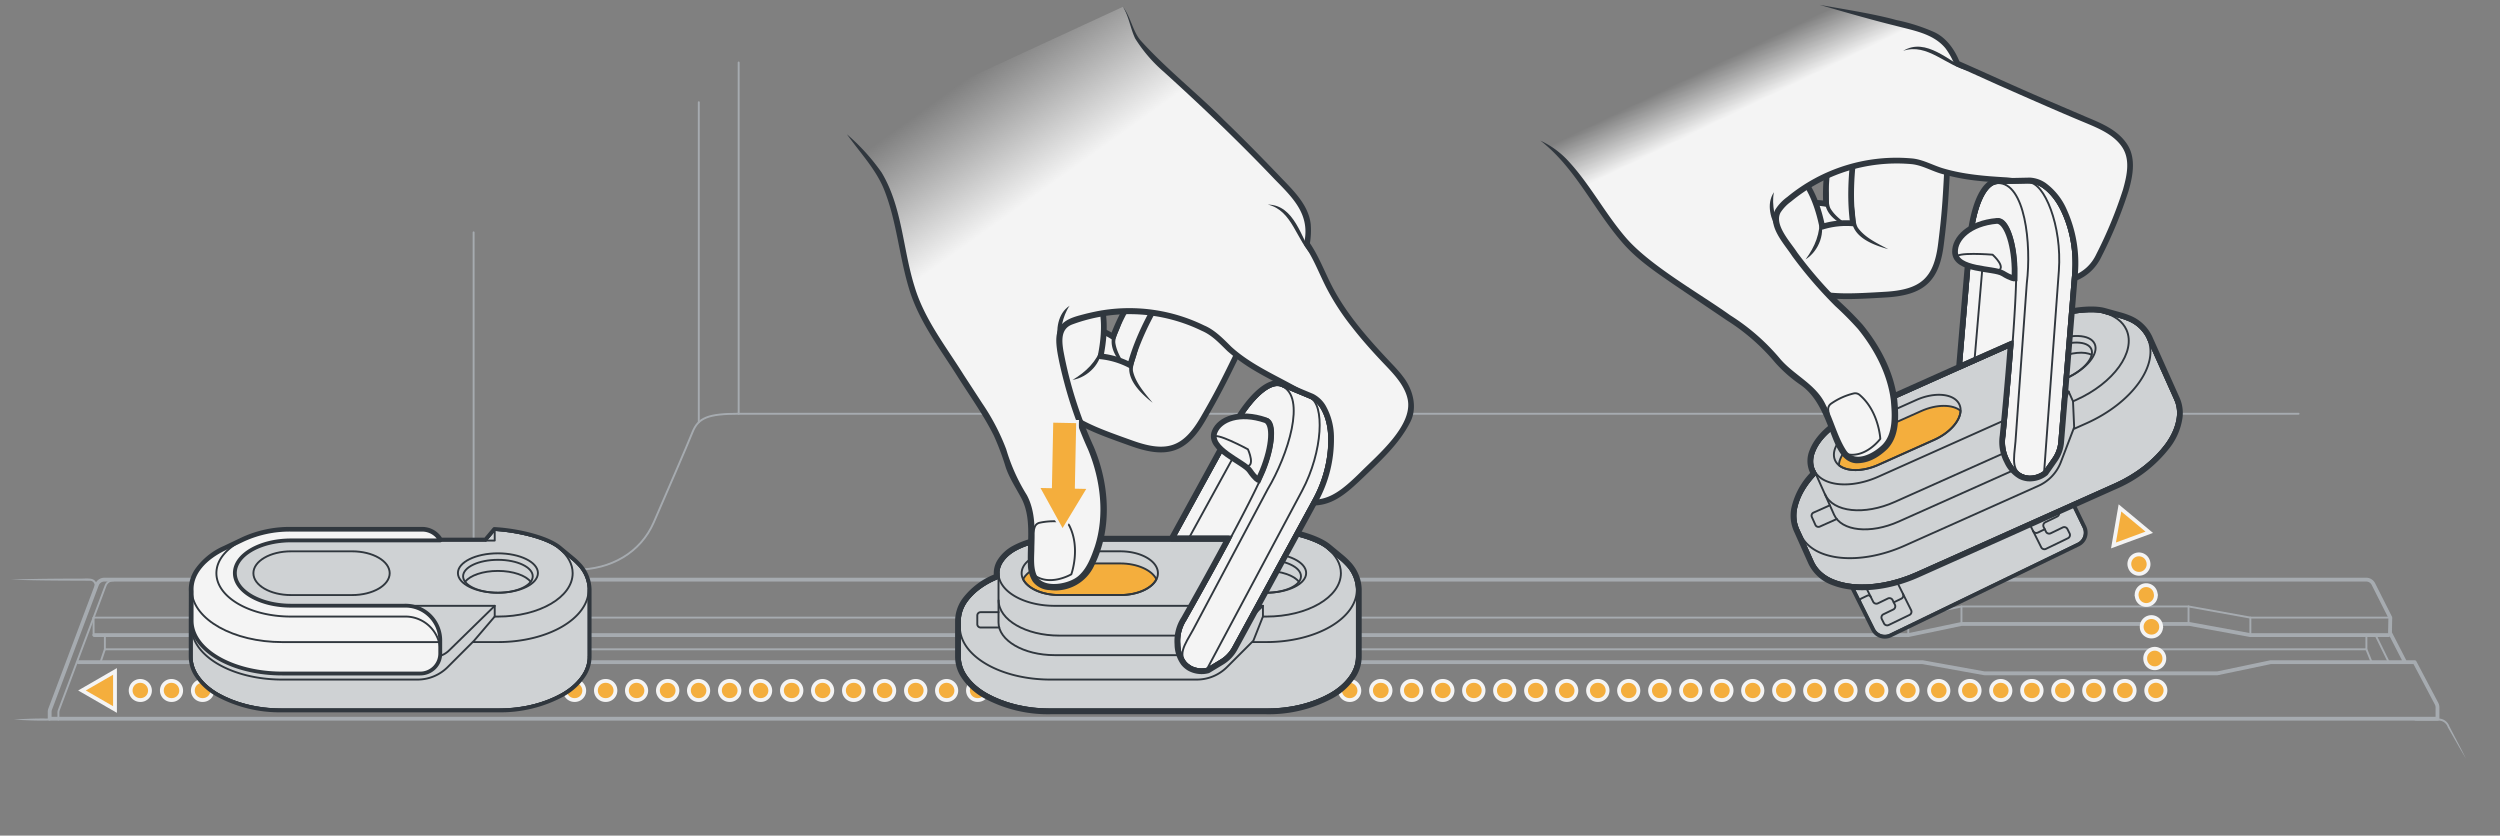<svg xmlns="http://www.w3.org/2000/svg" xmlns:xlink="http://www.w3.org/1999/xlink" width="654" height="218.596" viewBox="0 0 654 218.596"><rect x="0" y="0" width="654" height="218.596" fill="#808080" stroke="none"/><defs><linearGradient id="aad04baa-617d-4470-9511-275d796dbc9c" x1="248.807" y1="23.44" x2="269.501" y2="52.316" gradientUnits="userSpaceOnUse"><stop offset="0" stop-color="#f4f4f4" stop-opacity="0"/><stop offset="1" stop-color="#f4f4f4"/></linearGradient><linearGradient id="b46728bc-d5bf-4eaa-9a04-06c975ee17d5" x1="465.389" y1="8.748" x2="471.404" y2="21.04" xlink:href="#aad04baa-617d-4470-9511-275d796dbc9c"/></defs><g id="a4a50147-9dde-4eb8-baa9-edd3f9e04827" data-name="below"><path d="M20.534,173.227H502.967l16.166,2.916h60.939l13.913-2.916h37.692l5.727,10.846a2.114,2.114,0,0,1,.243.982v2.954H12.992v-1.762a2.107,2.107,0,0,1,.134-.741l12.223-32.514a2.1,2.1,0,0,1,1.969-1.363H619a2.1,2.1,0,0,1,1.86,1.122l4.444,8.815-.079,3.97,3.909,7.612" style="fill:none;stroke:#a6abb0;stroke-linecap:round;stroke-linejoin:round"/><path d="M29.6,151.83a2.1,2.1,0,0,0-1.969,1.364L15.409,185.708a2.1,2.1,0,0,0-.135.74v1.762" style="fill:none;stroke:#a6abb0;stroke-linecap:round;stroke-linejoin:round;stroke-width:0.5px"/><polyline points="625.308 161.566 588.695 161.566 572.521 158.65 513.118 158.65 499.206 161.566 24.485 161.566" style="fill:none;stroke:#a6abb0;stroke-linecap:round;stroke-linejoin:round;stroke-width:0.5px"/><polyline points="624.845 166.143 588.672 166.143 572.749 163.227 513.118 163.227 499.206 166.143 24.682 166.143" style="fill:none;stroke:#a6abb0;stroke-linecap:round;stroke-linejoin:round"/><line x1="621.442" y1="166.143" x2="624.91" y2="173.227" style="fill:none;stroke:#a6abb0;stroke-linecap:round;stroke-linejoin:round;stroke-width:0.5px"/><line x1="24.485" y1="161.566" x2="24.485" y2="166.143" style="fill:none;stroke:#a6abb0;stroke-linecap:round;stroke-linejoin:round;stroke-width:0.5px"/><line x1="26.293" y1="173.227" x2="27.433" y2="169.862" style="fill:none;stroke:#a6abb0;stroke-linecap:round;stroke-linejoin:round;stroke-width:0.5px"/><line x1="499.206" y1="161.566" x2="499.206" y2="166.143" style="fill:none;stroke:#a6abb0;stroke-linecap:round;stroke-linejoin:round;stroke-width:0.5px"/><line x1="513.118" y1="158.65" x2="513.118" y2="163.227" style="fill:none;stroke:#a6abb0;stroke-linecap:round;stroke-linejoin:round;stroke-width:0.5px"/><line x1="588.695" y1="161.566" x2="588.695" y2="166.143" style="fill:none;stroke:#a6abb0;stroke-linecap:round;stroke-linejoin:round;stroke-width:0.5px"/><line x1="572.521" y1="158.65" x2="572.521" y2="163.227" style="fill:none;stroke:#a6abb0;stroke-linecap:round;stroke-linejoin:round;stroke-width:0.5px"/><polyline points="619.049 166.143 619.049 169.862 27.433 169.862" style="fill:none;stroke:#a6abb0;stroke-linecap:round;stroke-linejoin:round;stroke-width:0.5px"/><line x1="27.433" y1="169.862" x2="27.433" y2="166.143" style="fill:none;stroke:#a6abb0;stroke-linecap:round;stroke-linejoin:round;stroke-width:0.5px"/><line x1="619.049" y1="169.862" x2="620.421" y2="173.227" style="fill:none;stroke:#a6abb0;stroke-linecap:round;stroke-linejoin:round;stroke-width:0.5px"/><path d="M3.621,188.236c3.121-.2,6.245-.337,9.371-.25a.25.25,0,0,1,0,.5c-3.126.088-6.25-.048-9.371-.25Z" style="fill:#a6abb0"/><path d="M2.864,151.629c5.725-.223,12.091-.262,17.852-.272,2.183.082,4.869-.71,4.566,2.56a.25.25,0,0,1-.5,0l-.007-.744a1.261,1.261,0,0,0-1.116-1.255l-2.943-.016c-5.768-.01-12.118-.051-17.852-.273Z" style="fill:#a6abb0"/><path d="M631.858,187.994q2.378-.042,4.756-.019l1.189,0A3,3,0,0,1,640.76,190c1.445,2.823,2.947,5.615,4.34,8.466-1.643-2.715-3.177-5.49-4.767-8.233a2.511,2.511,0,0,0-2.53-1.723c-1.97.012-3.978.027-5.945-.014a.25.25,0,0,1,0-.5Z" style="fill:#a6abb0"/><path d="M150.795,149.014c8.91,0,16.763-4.38,20.237-12.384s8.608-19.784,10.118-23.56,4.078-4.832,12.082-4.832H601.309" style="fill:none;stroke:#a6abb0;stroke-linecap:round;stroke-linejoin:round;stroke-width:0.5px"/><line x1="193.232" y1="108.238" x2="193.232" y2="16.35" style="fill:none;stroke:#a6abb0;stroke-linecap:round;stroke-linejoin:round;stroke-width:0.5px"/><line x1="182.806" y1="110.461" x2="182.806" y2="26.744" style="fill:none;stroke:#a6abb0;stroke-linecap:round;stroke-linejoin:round;stroke-width:0.5px"/><line x1="123.899" y1="143.425" x2="123.899" y2="60.786" style="fill:none;stroke:#a6abb0;stroke-linecap:round;stroke-linejoin:round;stroke-width:0.5px"/></g><g id="e35a3543-6b0b-4530-85f9-dfccd491a585" data-name="illustration"><path d="M563.688,174.816a2.491,2.491,0,0,1-2.487-2.282l-.012-.169a2.5,2.5,0,1,1,4.993-.285l0,.04a2.508,2.508,0,0,1-2.295,2.688C563.821,174.813,563.754,174.816,563.688,174.816Zm-.84-8.308a2.54,2.54,0,1,1,2.464-2.956l.022.172a2.5,2.5,0,0,1-2.2,2.768A2.548,2.548,0,0,1,562.848,166.508Zm-1.374-8.244a2.5,2.5,0,0,1-2.446-2l-.023-.115a2.5,2.5,0,1,1,4.9-.981l.018.088a2.5,2.5,0,0,1-1.945,2.952A2.43,2.43,0,0,1,561.474,158.264Z" style="fill:#f4ae3d"/><path d="M560.26,150.019a2.861,2.861,0,0,1-.7.09,2.478,2.478,0,0,1-2.39-1.78l-.05-.16a2.5,2.5,0,0,1,4.84-1.28l.01.03A2.519,2.519,0,0,1,560.26,150.019Z" style="fill:#f4ae3d"/><path d="M563.984,183.127a2.521,2.521,0,0,1-2.524-2.5,2.493,2.493,0,0,1,1.524-2.311,2.494,2.494,0,0,1,3.5,2.265v.046A2.5,2.5,0,0,1,563.984,183.127Z" style="fill:#f4ae3d"/><path d="M555.924,183.127h-.1a2.5,2.5,0,0,1,0-5h.1a2.5,2.5,0,0,1,0,5Zm-8.111,0h-.1a2.5,2.5,0,0,1,0-5h.1a2.5,2.5,0,0,1,0,5Zm-8.111,0h-.1a2.5,2.5,0,0,1,0-5,2.543,2.543,0,0,1,2.549,2.5A2.457,2.457,0,0,1,539.7,183.127Zm-8.11,0h-.1a2.5,2.5,0,0,1,0-5h.1a2.5,2.5,0,0,1,0,5Zm-8.112,0h-.1a2.5,2.5,0,0,1,0-5,2.543,2.543,0,0,1,2.55,2.5A2.458,2.458,0,0,1,523.48,183.127Zm-8.11,0h-.1a2.5,2.5,0,0,1,0-5h.1a2.5,2.5,0,0,1,0,5Zm-8.111,0h-.1a2.5,2.5,0,0,1,0-5,2.543,2.543,0,0,1,2.55,2.5A2.457,2.457,0,0,1,507.259,183.127Zm-8.111,0h-.1a2.5,2.5,0,0,1,0-5h.1a2.5,2.5,0,0,1,0,5Zm-8.111,0h-.1a2.5,2.5,0,0,1,0-5,2.543,2.543,0,0,1,2.549,2.5A2.457,2.457,0,0,1,491.037,183.127Zm-8.11,0h-.1a2.5,2.5,0,0,1,0-5h.1a2.5,2.5,0,0,1,0,5Zm-8.112,0h-.1a2.5,2.5,0,0,1,0-5,2.543,2.543,0,0,1,2.55,2.5A2.458,2.458,0,0,1,474.815,183.127Zm-8.11,0h-.1a2.5,2.5,0,0,1,0-5h.1a2.5,2.5,0,0,1,0,5Zm-8.111,0h-.1a2.5,2.5,0,0,1,0-5,2.543,2.543,0,0,1,2.55,2.5A2.457,2.457,0,0,1,458.594,183.127Zm-8.111,0h-.1a2.5,2.5,0,0,1,0-5h.1a2.5,2.5,0,0,1,0,5Zm-8.111,0h-.1a2.5,2.5,0,0,1,0-5,2.543,2.543,0,0,1,2.55,2.5A2.457,2.457,0,0,1,442.372,183.127Zm-8.11,0h-.1a2.5,2.5,0,0,1,0-5h.1a2.5,2.5,0,0,1,0,5Zm-8.112,0h-.1a2.5,2.5,0,0,1,0-5,2.543,2.543,0,0,1,2.55,2.5A2.458,2.458,0,0,1,426.15,183.127Zm-8.11,0h-.1a2.5,2.5,0,0,1,0-5h.1a2.5,2.5,0,0,1,0,5Zm-8.111,0h-.1a2.5,2.5,0,0,1,0-5,2.543,2.543,0,0,1,2.55,2.5A2.457,2.457,0,0,1,409.929,183.127Zm-8.111,0h-.1a2.5,2.5,0,0,1,0-5h.1a2.5,2.5,0,0,1,0,5Zm-8.111,0h-.1a2.5,2.5,0,0,1,0-5,2.543,2.543,0,0,1,2.55,2.5A2.457,2.457,0,0,1,393.707,183.127Zm-8.11,0h-.1a2.5,2.5,0,0,1,0-5h.1a2.5,2.5,0,0,1,0,5Zm-8.111,0h-.1a2.5,2.5,0,0,1,0-5h.1a2.5,2.5,0,0,1,0,5Zm-8.111,0h-.1a2.5,2.5,0,0,1,0-5,2.543,2.543,0,0,1,2.55,2.5A2.457,2.457,0,0,1,369.375,183.127Zm-8.11,0h-.1a2.5,2.5,0,0,1,0-5h.1a2.5,2.5,0,0,1,0,5Zm-8.112,0h-.1a2.5,2.5,0,0,1,0-5,2.543,2.543,0,0,1,2.55,2.5A2.458,2.458,0,0,1,353.153,183.127Zm-8.11,0h-.1a2.5,2.5,0,0,1,0-5h.1a2.5,2.5,0,0,1,0,5Zm-8.111,0h-.1a2.5,2.5,0,0,1,0-5,2.543,2.543,0,0,1,2.55,2.5A2.458,2.458,0,0,1,336.932,183.127Zm-8.111,0h-.1a2.5,2.5,0,0,1,0-5h.1a2.5,2.5,0,0,1,0,5Zm-8.111,0h-.1a2.5,2.5,0,0,1,0-5,2.543,2.543,0,0,1,2.55,2.5A2.457,2.457,0,0,1,320.71,183.127Zm-8.11,0h-.1a2.5,2.5,0,0,1,0-5h.1a2.5,2.5,0,0,1,0,5Zm-8.112,0h-.1a2.5,2.5,0,0,1,0-5,2.543,2.543,0,0,1,2.549,2.5A2.457,2.457,0,0,1,304.488,183.127Zm-8.11,0h-.1a2.5,2.5,0,0,1,0-5h.1a2.5,2.5,0,0,1,0,5Zm-8.111,0h-.1a2.5,2.5,0,0,1,0-5,2.543,2.543,0,0,1,2.55,2.5A2.458,2.458,0,0,1,288.267,183.127Zm-8.111,0h-.1a2.5,2.5,0,0,1,0-5h.1a2.5,2.5,0,0,1,0,5Zm-8.111,0h-.1a2.5,2.5,0,0,1,0-5,2.543,2.543,0,0,1,2.55,2.5A2.457,2.457,0,0,1,272.045,183.127Zm-8.11,0h-.1a2.5,2.5,0,0,1,0-5h.1a2.5,2.5,0,0,1,0,5Zm-8.111,0h-.1a2.5,2.5,0,0,1,0-5h.1a2.5,2.5,0,0,1,0,5Zm-8.111,0h-.1a2.5,2.5,0,0,1,0-5,2.543,2.543,0,0,1,2.55,2.5A2.457,2.457,0,0,1,247.713,183.127Zm-8.11,0h-.1a2.5,2.5,0,0,1,0-5h.1a2.5,2.5,0,0,1,0,5Zm-8.112,0h-.1a2.5,2.5,0,0,1,0-5,2.543,2.543,0,0,1,2.549,2.5A2.457,2.457,0,0,1,231.491,183.127Zm-8.11,0h-.1a2.5,2.5,0,0,1,0-5h.1a2.5,2.5,0,1,1,0,5Zm-8.111,0h-.1a2.5,2.5,0,0,1,0-5,2.543,2.543,0,0,1,2.55,2.5A2.458,2.458,0,0,1,215.27,183.127Zm-8.111,0h-.1a2.5,2.5,0,0,1,0-5h.1a2.5,2.5,0,0,1,0,5Zm-8.111,0h-.1a2.5,2.5,0,0,1,0-5,2.543,2.543,0,0,1,2.55,2.5A2.457,2.457,0,0,1,199.048,183.127Zm-8.11,0h-.1a2.5,2.5,0,0,1,0-5h.1a2.5,2.5,0,0,1,0,5Zm-8.112,0h-.1a2.5,2.5,0,0,1,0-5,2.543,2.543,0,0,1,2.549,2.5A2.457,2.457,0,0,1,182.826,183.127Zm-8.11,0h-.1a2.5,2.5,0,0,1,0-5h.1a2.5,2.5,0,0,1,0,5Zm-8.112,0h-.1a2.5,2.5,0,0,1,0-5,2.543,2.543,0,0,1,2.55,2.5A2.458,2.458,0,0,1,166.6,183.127Zm-8.11,0h-.1a2.5,2.5,0,0,1,0-5h.1a2.5,2.5,0,0,1,0,5Zm-8.111,0h-.1a2.5,2.5,0,1,1,0-5,2.543,2.543,0,0,1,2.55,2.5A2.457,2.457,0,0,1,150.383,183.127Zm-8.111,0h-.1a2.5,2.5,0,1,1,0-5h.1a2.5,2.5,0,0,1,0,5Zm-8.11,0h-.1a2.5,2.5,0,0,1,0-5h.1a2.5,2.5,0,0,1,0,5Zm-8.111,0h-.1a2.5,2.5,0,1,1,0-5,2.543,2.543,0,0,1,2.55,2.5A2.457,2.457,0,0,1,126.051,183.127Zm-8.111,0h-.1a2.5,2.5,0,1,1,0-5h.1a2.5,2.5,0,0,1,0,5Zm-8.111,0h-.1a2.5,2.5,0,1,1,0-5,2.543,2.543,0,0,1,2.55,2.5A2.457,2.457,0,0,1,109.829,183.127Zm-8.11,0h-.1a2.5,2.5,0,0,1,0-5h.1a2.5,2.5,0,0,1,0,5Zm-8.112,0h-.1a2.5,2.5,0,1,1,0-5,2.543,2.543,0,0,1,2.55,2.5A2.458,2.458,0,0,1,93.607,183.127Zm-8.11,0h-.1a2.5,2.5,0,0,1,0-5h.1a2.5,2.5,0,1,1,0,5Zm-8.111,0h-.1a2.5,2.5,0,0,1,0-5,2.543,2.543,0,0,1,2.55,2.5A2.457,2.457,0,0,1,77.386,183.127Zm-8.111,0h-.1a2.5,2.5,0,0,1,0-5h.1a2.5,2.5,0,0,1,0,5Zm-8.111,0h-.1a2.5,2.5,0,1,1,0-5,2.543,2.543,0,0,1,2.55,2.5A2.457,2.457,0,0,1,61.164,183.127Zm-8.11,0h-.1a2.5,2.5,0,0,1,0-5h.1a2.5,2.5,0,0,1,0,5Zm-8.112,0h-.1a2.5,2.5,0,0,1,0-5,2.543,2.543,0,0,1,2.55,2.5A2.458,2.458,0,0,1,44.942,183.127Z" style="fill:#f4ae3d"/><polygon points="552.887 142.69 554.582 132.864 562.245 139.244 552.887 142.69" style="fill:#f4ae3d"/><path d="M36.781,183.127h-.1a2.5,2.5,0,0,1,0-5,2.543,2.543,0,0,1,2.549,2.5A2.457,2.457,0,0,1,36.781,183.127Z" style="fill:#f4ae3d"/><polygon points="30.082 175.641 21.447 180.628 30.082 185.614 30.082 175.641" style="fill:#f4ae3d"/><path d="M563.688,174.816a2.491,2.491,0,0,1-2.487-2.282l-.012-.169a2.5,2.5,0,1,1,4.993-.285l0,.04a2.508,2.508,0,0,1-2.295,2.688C563.821,174.813,563.754,174.816,563.688,174.816Zm-.84-8.308a2.54,2.54,0,1,1,2.464-2.956l.022.172a2.5,2.5,0,0,1-2.2,2.768A2.548,2.548,0,0,1,562.848,166.508Zm-1.374-8.244a2.5,2.5,0,0,1-2.446-2l-.023-.115a2.5,2.5,0,1,1,4.9-.981l.018.088a2.5,2.5,0,0,1-1.945,2.952A2.43,2.43,0,0,1,561.474,158.264Z" style="fill:none;stroke:#f4f4f4"/><path d="M560.26,150.019a2.861,2.861,0,0,1-.7.09,2.478,2.478,0,0,1-2.39-1.78l-.05-.16a2.5,2.5,0,0,1,4.84-1.28l.01.03A2.519,2.519,0,0,1,560.26,150.019Z" style="fill:none;stroke:#f4f4f4"/><path d="M563.984,183.127a2.521,2.521,0,0,1-2.524-2.5,2.493,2.493,0,0,1,1.524-2.311,2.494,2.494,0,0,1,3.5,2.265v.046A2.5,2.5,0,0,1,563.984,183.127Z" style="fill:none;stroke:#f4f4f4"/><path d="M555.924,183.127h-.1a2.5,2.5,0,0,1,0-5h.1a2.5,2.5,0,0,1,0,5Zm-8.111,0h-.1a2.5,2.5,0,0,1,0-5h.1a2.5,2.5,0,0,1,0,5Zm-8.111,0h-.1a2.5,2.5,0,0,1,0-5,2.543,2.543,0,0,1,2.549,2.5A2.457,2.457,0,0,1,539.7,183.127Zm-8.11,0h-.1a2.5,2.5,0,0,1,0-5h.1a2.5,2.5,0,0,1,0,5Zm-8.112,0h-.1a2.5,2.5,0,0,1,0-5,2.543,2.543,0,0,1,2.55,2.5A2.458,2.458,0,0,1,523.48,183.127Zm-8.11,0h-.1a2.5,2.5,0,0,1,0-5h.1a2.5,2.5,0,0,1,0,5Zm-8.111,0h-.1a2.5,2.5,0,0,1,0-5,2.543,2.543,0,0,1,2.55,2.5A2.457,2.457,0,0,1,507.259,183.127Zm-8.111,0h-.1a2.5,2.5,0,0,1,0-5h.1a2.5,2.5,0,0,1,0,5Zm-8.111,0h-.1a2.5,2.5,0,0,1,0-5,2.543,2.543,0,0,1,2.549,2.5A2.457,2.457,0,0,1,491.037,183.127Zm-8.11,0h-.1a2.5,2.5,0,0,1,0-5h.1a2.5,2.5,0,0,1,0,5Zm-8.112,0h-.1a2.5,2.5,0,0,1,0-5,2.543,2.543,0,0,1,2.55,2.5A2.458,2.458,0,0,1,474.815,183.127Zm-8.11,0h-.1a2.5,2.5,0,0,1,0-5h.1a2.5,2.5,0,0,1,0,5Zm-8.111,0h-.1a2.5,2.5,0,0,1,0-5,2.543,2.543,0,0,1,2.55,2.5A2.457,2.457,0,0,1,458.594,183.127Zm-8.111,0h-.1a2.5,2.5,0,0,1,0-5h.1a2.5,2.5,0,0,1,0,5Zm-8.111,0h-.1a2.5,2.5,0,0,1,0-5,2.543,2.543,0,0,1,2.55,2.5A2.457,2.457,0,0,1,442.372,183.127Zm-8.11,0h-.1a2.5,2.5,0,0,1,0-5h.1a2.5,2.5,0,0,1,0,5Zm-8.112,0h-.1a2.5,2.5,0,0,1,0-5,2.543,2.543,0,0,1,2.55,2.5A2.458,2.458,0,0,1,426.15,183.127Zm-8.11,0h-.1a2.5,2.5,0,0,1,0-5h.1a2.5,2.5,0,0,1,0,5Zm-8.111,0h-.1a2.5,2.5,0,0,1,0-5,2.543,2.543,0,0,1,2.55,2.5A2.457,2.457,0,0,1,409.929,183.127Zm-8.111,0h-.1a2.5,2.5,0,0,1,0-5h.1a2.5,2.5,0,0,1,0,5Zm-8.111,0h-.1a2.5,2.5,0,0,1,0-5,2.543,2.543,0,0,1,2.55,2.5A2.457,2.457,0,0,1,393.707,183.127Zm-8.11,0h-.1a2.5,2.5,0,0,1,0-5h.1a2.5,2.5,0,0,1,0,5Zm-8.111,0h-.1a2.5,2.5,0,0,1,0-5h.1a2.5,2.5,0,0,1,0,5Zm-8.111,0h-.1a2.5,2.5,0,0,1,0-5,2.543,2.543,0,0,1,2.55,2.5A2.457,2.457,0,0,1,369.375,183.127Zm-8.11,0h-.1a2.5,2.5,0,0,1,0-5h.1a2.5,2.5,0,0,1,0,5Zm-8.112,0h-.1a2.5,2.5,0,0,1,0-5,2.543,2.543,0,0,1,2.55,2.5A2.458,2.458,0,0,1,353.153,183.127Zm-8.11,0h-.1a2.5,2.5,0,0,1,0-5h.1a2.5,2.5,0,0,1,0,5Zm-8.111,0h-.1a2.5,2.5,0,0,1,0-5,2.543,2.543,0,0,1,2.55,2.5A2.458,2.458,0,0,1,336.932,183.127Zm-8.111,0h-.1a2.5,2.5,0,0,1,0-5h.1a2.5,2.5,0,0,1,0,5Zm-8.111,0h-.1a2.5,2.5,0,0,1,0-5,2.543,2.543,0,0,1,2.55,2.5A2.457,2.457,0,0,1,320.71,183.127Zm-8.11,0h-.1a2.5,2.5,0,0,1,0-5h.1a2.5,2.5,0,0,1,0,5Zm-8.112,0h-.1a2.5,2.5,0,0,1,0-5,2.543,2.543,0,0,1,2.549,2.5A2.457,2.457,0,0,1,304.488,183.127Zm-8.11,0h-.1a2.5,2.5,0,0,1,0-5h.1a2.5,2.5,0,0,1,0,5Zm-8.111,0h-.1a2.5,2.5,0,0,1,0-5,2.543,2.543,0,0,1,2.55,2.5A2.458,2.458,0,0,1,288.267,183.127Zm-8.111,0h-.1a2.5,2.5,0,0,1,0-5h.1a2.5,2.5,0,0,1,0,5Zm-8.111,0h-.1a2.5,2.5,0,0,1,0-5,2.543,2.543,0,0,1,2.55,2.5A2.457,2.457,0,0,1,272.045,183.127Zm-8.11,0h-.1a2.5,2.5,0,0,1,0-5h.1a2.5,2.5,0,0,1,0,5Zm-8.111,0h-.1a2.5,2.5,0,0,1,0-5h.1a2.5,2.5,0,0,1,0,5Zm-8.111,0h-.1a2.5,2.5,0,0,1,0-5,2.543,2.543,0,0,1,2.55,2.5A2.457,2.457,0,0,1,247.713,183.127Zm-8.11,0h-.1a2.5,2.5,0,0,1,0-5h.1a2.5,2.5,0,0,1,0,5Zm-8.112,0h-.1a2.5,2.5,0,0,1,0-5,2.543,2.543,0,0,1,2.549,2.5A2.457,2.457,0,0,1,231.491,183.127Zm-8.11,0h-.1a2.5,2.5,0,0,1,0-5h.1a2.5,2.5,0,1,1,0,5Zm-8.111,0h-.1a2.5,2.5,0,0,1,0-5,2.543,2.543,0,0,1,2.55,2.5A2.458,2.458,0,0,1,215.27,183.127Zm-8.111,0h-.1a2.5,2.5,0,0,1,0-5h.1a2.5,2.5,0,0,1,0,5Zm-8.111,0h-.1a2.5,2.5,0,0,1,0-5,2.543,2.543,0,0,1,2.55,2.5A2.457,2.457,0,0,1,199.048,183.127Zm-8.11,0h-.1a2.5,2.5,0,0,1,0-5h.1a2.5,2.5,0,0,1,0,5Zm-8.112,0h-.1a2.5,2.5,0,0,1,0-5,2.543,2.543,0,0,1,2.549,2.5A2.457,2.457,0,0,1,182.826,183.127Zm-8.11,0h-.1a2.5,2.5,0,0,1,0-5h.1a2.5,2.5,0,0,1,0,5Zm-8.112,0h-.1a2.5,2.5,0,0,1,0-5,2.543,2.543,0,0,1,2.55,2.5A2.458,2.458,0,0,1,166.6,183.127Zm-8.11,0h-.1a2.5,2.5,0,0,1,0-5h.1a2.5,2.5,0,0,1,0,5Zm-8.111,0h-.1a2.5,2.5,0,1,1,0-5,2.543,2.543,0,0,1,2.55,2.5A2.457,2.457,0,0,1,150.383,183.127Zm-8.111,0h-.1a2.5,2.5,0,1,1,0-5h.1a2.5,2.5,0,0,1,0,5Zm-8.11,0h-.1a2.5,2.5,0,0,1,0-5h.1a2.5,2.5,0,0,1,0,5Zm-8.111,0h-.1a2.5,2.5,0,1,1,0-5,2.543,2.543,0,0,1,2.55,2.5A2.457,2.457,0,0,1,126.051,183.127Zm-8.111,0h-.1a2.5,2.5,0,1,1,0-5h.1a2.5,2.5,0,0,1,0,5Zm-8.111,0h-.1a2.5,2.5,0,1,1,0-5,2.543,2.543,0,0,1,2.55,2.5A2.457,2.457,0,0,1,109.829,183.127Zm-8.11,0h-.1a2.5,2.5,0,0,1,0-5h.1a2.5,2.5,0,0,1,0,5Zm-8.112,0h-.1a2.5,2.5,0,1,1,0-5,2.543,2.543,0,0,1,2.55,2.5A2.458,2.458,0,0,1,93.607,183.127Zm-8.11,0h-.1a2.5,2.5,0,0,1,0-5h.1a2.5,2.5,0,1,1,0,5Zm-8.111,0h-.1a2.5,2.5,0,0,1,0-5,2.543,2.543,0,0,1,2.55,2.5A2.457,2.457,0,0,1,77.386,183.127Zm-8.111,0h-.1a2.5,2.5,0,0,1,0-5h.1a2.5,2.5,0,0,1,0,5Zm-8.111,0h-.1a2.5,2.5,0,1,1,0-5,2.543,2.543,0,0,1,2.55,2.5A2.457,2.457,0,0,1,61.164,183.127Zm-8.11,0h-.1a2.5,2.5,0,0,1,0-5h.1a2.5,2.5,0,0,1,0,5Zm-8.112,0h-.1a2.5,2.5,0,0,1,0-5,2.543,2.543,0,0,1,2.55,2.5A2.458,2.458,0,0,1,44.942,183.127Z" style="fill:none;stroke:#f4f4f4"/><polygon points="552.887 142.69 554.582 132.864 562.245 139.244 552.887 142.69" style="fill:none;stroke:#f4f4f4"/><path d="M36.781,183.127h-.1a2.5,2.5,0,0,1,0-5,2.543,2.543,0,0,1,2.549,2.5A2.457,2.457,0,0,1,36.781,183.127Z" style="fill:none;stroke:#f4f4f4"/><polygon points="30.082 175.641 21.447 180.628 30.082 185.614 30.082 175.641" style="fill:none;stroke:#f4f4f4"/><path d="M154,154.186v17.62c0,7.62-10.62,13.79-23.71,13.79H73.84c-13.1,0-23.71-6.17-23.71-13.79v-9.36l.02-7.72a4.874,4.874,0,0,1-.02-.54c0-4.3,3.39-8.14,8.7-10.67l4.94-2.35a29.2,29.2,0,0,1,12.36-2.57h34.3a5.393,5.393,0,0,1,4.74,2.81H127.1l2.32-2.76c5.84.32,13.65,2.14,16.85,4.79l3.43,2.84a14.755,14.755,0,0,1,1.41,1.31A9.651,9.651,0,0,1,154,154.186Z" style="fill:#cfd2d4"/><path d="M154.25,154.186v17.62a8.966,8.966,0,0,1-1.254,4.5,15.609,15.609,0,0,1-5.817,5.465,34.21,34.21,0,0,1-16.889,4.071H73.84a34.206,34.206,0,0,1-16.893-4.071,15.607,15.607,0,0,1-5.813-5.463,8.973,8.973,0,0,1-1.254-4.506v-9.361s.02-7.72.021-7.691a5.309,5.309,0,0,1-.021-.568,9.072,9.072,0,0,1,1.482-4.879,17.369,17.369,0,0,1,7.36-6.017l4.941-2.35a29.44,29.44,0,0,1,12.467-2.594h34.3a5.642,5.642,0,0,1,4.886,2.81h11.667l2.326-2.767.124.007c5.848.321,13.73,2.143,17,4.847l3.43,2.84a15.087,15.087,0,0,1,1.433,1.332A9.9,9.9,0,0,1,154.25,154.186Z" style="fill:none;stroke:#30373e;stroke-linecap:round;stroke-linejoin:round"/><path d="M154,154.186v17.62c0,7.62-10.62,13.79-23.71,13.79H73.84c-13.1,0-23.71-6.17-23.71-13.79v-9.36l.02-7.72a4.874,4.874,0,0,1-.02-.54c0-4.3,3.39-8.14,8.7-10.67l4.94-2.35a29.2,29.2,0,0,1,12.36-2.57h34.3a5.393,5.393,0,0,1,4.74,2.81H127.1l2.32-2.76c5.84.32,13.65,2.14,16.85,4.79l3.43,2.84a14.755,14.755,0,0,1,1.41,1.31A9.651,9.651,0,0,1,154,154.186Z" style="fill:none;stroke:#30373e;stroke-linecap:round;stroke-linejoin:round;stroke-width:0.5px"/><ellipse cx="130.254" cy="150.755" rx="9.108" ry="4.306" style="fill:none;stroke:#30373e;stroke-linecap:round;stroke-linejoin:round;stroke-width:0.5px"/><path d="M105.8,158.447a9.115,9.115,0,0,1,9.371,8.954v3.56a5.233,5.233,0,0,1-5.233,5.233H73.84c-13.1,0-23.711-6.171-23.711-13.784l.017-7.725c-.011-.178-.017-.357-.017-.536,0-4.3,3.388-8.141,8.7-10.669l4.944-2.354a29.151,29.151,0,0,1,12.359-2.564h34.306a5.4,5.4,0,0,1,4.737,2.808H76.129c-8.112,0-14.688,3.823-14.688,8.539s6.576,8.538,14.688,8.538Z" style="fill:#f4f4f4;stroke:#30373e;stroke-linecap:round;stroke-linejoin:round"/><path d="M121.677,152.207c1.26-1.663,4.625-2.854,8.577-2.854s7.317,1.191,8.577,2.854" style="fill:none;stroke:#30373e;stroke-linecap:round;stroke-linejoin:round;stroke-width:0.5px"/><ellipse cx="130.254" cy="149.906" rx="10.465" ry="5.155" style="fill:none;stroke:#30373e;stroke-linecap:round;stroke-linejoin:round;stroke-width:0.5px"/><path d="M146.272,143.433c2.228,1.844,3.536,4.091,3.536,6.515,0,6.266-8.739,11.346-19.519,11.346h-.88" style="fill:none;stroke:#30373e;stroke-linecap:round;stroke-linejoin:round;stroke-width:0.5px"/><path d="M154,171.813c0,7.612-10.616,13.783-23.711,13.783H73.84c-13.1,0-23.711-6.171-23.711-13.783v-9.364" style="fill:none;stroke:#30373e;stroke-linecap:round;stroke-linejoin:round;stroke-width:0.5px"/><path d="M50.129,163.994c0,7.612,10.616,13.783,23.711,13.783h35.375a11.181,11.181,0,0,0,7.905-3.273l6.891-6.89,5.407-6.331v-2.8H76.129c-8.112,0-14.688-3.822-14.688-8.538s6.576-8.539,14.688-8.539h53.289v-2.757c5.846.318,13.654,2.133,16.854,4.781l3.433,2.841a15.356,15.356,0,0,1,1.4,1.311,9.64,9.64,0,0,1,2.892,6.6c0,7.612-10.616,13.783-23.711,13.783h-6.645" style="fill:none;stroke:#30373e;stroke-linecap:round;stroke-linejoin:round;stroke-width:0.5px"/><path d="M92.1,155.669c5.436,0,9.842-2.561,9.842-5.721s-4.406-5.721-9.842-5.721H76.129c-5.436,0-9.842,2.561-9.842,5.721s4.406,5.721,9.842,5.721Z" style="fill:none;stroke:#30373e;stroke-linecap:round;stroke-linejoin:round;stroke-width:0.5px"/><line x1="154" y1="154.188" x2="154" y2="171.813" style="fill:none;stroke:#30373e;stroke-linecap:round;stroke-linejoin:round;stroke-width:0.5px"/><path d="M50.146,154.724c.485,7.364,10.907,13.247,23.694,13.247h41.04" style="fill:none;stroke:#30373e;stroke-linecap:round;stroke-linejoin:round;stroke-width:0.5px"/><line x1="129.418" y1="138.652" x2="127.101" y2="141.409" style="fill:none;stroke:#30373e;stroke-linecap:round;stroke-linejoin:round;stroke-width:0.5px"/><path d="M115.172,171v-.752a9.115,9.115,0,0,0-9.372-8.954H76.129c-10.78,0-19.519-5.08-19.519-11.346,0-3.54,2.789-6.7,7.16-8.783" style="fill:none;stroke:#30373e;stroke-linecap:round;stroke-linejoin:round;stroke-width:0.5px"/><path d="M105.8,158.486a9.115,9.115,0,0,1,9.372,8.954V171a5.233,5.233,0,0,1-5.233,5.233H73.84c-13.1,0-23.711-6.171-23.711-13.784l.017-7.725c-.011-.178-.017-.357-.017-.536,0-4.3,3.388-8.141,8.7-10.669l4.944-2.354A29.151,29.151,0,0,1,76.129,138.6h34.306a5.4,5.4,0,0,1,4.737,2.808" style="fill:none;stroke:#30373e;stroke-linecap:round;stroke-linejoin:round;stroke-width:0.5px"/><path d="M129.418,158.486l-11.925,11.66a6.114,6.114,0,0,1-2.353,1.433" style="fill:none;stroke:#30373e;stroke-linecap:round;stroke-linejoin:round;stroke-width:0.5px"/><path d="M352.081,147.587a9.651,9.651,0,0,1,2.89,6.6v17.63c0,7.61-10.62,13.78-23.71,13.78h-56.45c-13.09,0-23.71-6.17-23.71-13.78v-9.36c0-4.68,4-8.8,10.11-11.3v-1.21c0-4.71,6.58-8.53,14.69-8.53h52.17l2.32-2.76c5.85.32,13.65,2.13,16.85,4.78l3.44,2.84A17.583,17.583,0,0,1,352.081,147.587Z" style="fill:#cfd2d4"/><path d="M352.445,147.245a10.147,10.147,0,0,1,3.026,6.942v17.63a9.192,9.192,0,0,1-1.286,4.621,15.859,15.859,0,0,1-5.909,5.555,34.47,34.47,0,0,1-17.015,4.1h-56.45a34.464,34.464,0,0,1-17.015-4.1,15.855,15.855,0,0,1-5.91-5.555,9.2,9.2,0,0,1-1.285-4.621v-9.36a9.427,9.427,0,0,1,1.7-5.292,18.774,18.774,0,0,1,8.411-6.342v-.876a5.887,5.887,0,0,1,.821-2.955,10.014,10.014,0,0,1,3.731-3.509,21.56,21.56,0,0,1,10.638-2.566h51.937l2.331-2.773.249.014c5.865.32,13.809,2.134,17.141,4.893L351,145.894A17.914,17.914,0,0,1,352.445,147.245Z" style="fill:none;stroke:#30373e;stroke-linecap:round;stroke-linejoin:round;stroke-width:1.5px"/><path d="M352.081,147.587a9.651,9.651,0,0,1,2.89,6.6v17.63c0,7.61-10.62,13.78-23.71,13.78h-56.45c-13.09,0-23.71-6.17-23.71-13.78v-9.36c0-4.68,4-8.8,10.11-11.3v-1.21c0-4.71,6.58-8.53,14.69-8.53h52.17l2.32-2.76c5.85.32,13.65,2.13,16.85,4.78l3.44,2.84A17.583,17.583,0,0,1,352.081,147.587Z" style="fill:none;stroke:#30373e;stroke-linecap:round;stroke-linejoin:round;stroke-width:0.5px"/><ellipse cx="331.225" cy="150.755" rx="9.108" ry="4.306" style="fill:none;stroke:#30373e;stroke-linecap:round;stroke-linejoin:round;stroke-width:0.5px"/><path d="M322.648,152.207c1.26-1.663,4.625-2.854,8.577-2.854s7.317,1.191,8.577,2.854" style="fill:none;stroke:#30373e;stroke-linecap:round;stroke-linejoin:round;stroke-width:0.5px"/><ellipse cx="331.225" cy="149.906" rx="10.465" ry="5.155" style="fill:none;stroke:#30373e;stroke-linecap:round;stroke-linejoin:round;stroke-width:0.5px"/><path d="M347.243,143.433c2.228,1.844,3.536,4.091,3.536,6.515,0,6.266-8.739,11.346-19.519,11.346h-.88" style="fill:none;stroke:#30373e;stroke-linecap:round;stroke-linejoin:round;stroke-width:0.5px"/><path d="M251.1,163.994c0,7.612,10.616,13.783,23.711,13.783h38.276a11.18,11.18,0,0,0,7.9-3.273l6.891-6.89,2.507-6.331v-2.8H275.9c-8.112,0-14.688-3.822-14.688-8.538s6.576-8.539,14.688-8.539h54.489v-2.757c5.847.318,13.654,2.133,16.854,4.781l3.433,2.841a15.356,15.356,0,0,1,1.4,1.311,9.64,9.64,0,0,1,2.892,6.6c0,7.612-10.616,13.783-23.711,13.783h-3.745" style="fill:none;stroke:#30373e;stroke-linecap:round;stroke-linejoin:round;stroke-width:0.5px"/><path d="M330.389,158.486l-13.19,12.9H275.9c-8.112,0-14.688-3.823-14.688-8.539v-12.9" style="fill:none;stroke:#30373e;stroke-linecap:round;stroke-linejoin:round;stroke-width:0.5px"/><path d="M302.521,151.536c-1.18,2.39-4.96,4.13-9.45,4.13H277.1c-4.49,0-8.27-1.74-9.45-4.13,1.18-2.39,4.96-4.14,9.45-4.14h15.97C297.561,147.4,301.341,149.146,302.521,151.536Z" style="fill:#f4ae3d;stroke:#30373e;stroke-linecap:round;stroke-linejoin:round;stroke-width:0.5px"/><line x1="354.971" y1="154.188" x2="354.971" y2="171.813" style="fill:none;stroke:#30373e;stroke-linecap:round;stroke-linejoin:round;stroke-width:0.5px"/><line x1="330.389" y1="138.652" x2="328.072" y2="141.409" style="fill:none;stroke:#30373e;stroke-linecap:round;stroke-linejoin:round;stroke-width:0.5px"/><path d="M322.426,166.273H277.1c-8.76,0-15.862-4.129-15.862-9.221" style="fill:none;stroke:#30373e;stroke-linecap:round;stroke-linejoin:round;stroke-width:0.5px"/><path d="M354.971,171.813c0,7.612-10.616,13.783-23.711,13.783H274.811c-13.095,0-23.711-6.171-23.711-13.783v-9.364c0-4.671,4-8.8,10.112-11.292" style="fill:none;stroke:#30373e;stroke-linecap:round;stroke-linejoin:round;stroke-width:0.5px"/><path d="M261.385,164.16h-4.849a.876.876,0,0,1-.875-.876v-2.261a.876.876,0,0,1,.875-.876h4.676" style="fill:none;stroke:#30373e;stroke-linecap:round;stroke-linejoin:round;stroke-width:0.5px"/><path d="M302.911,149.946a3.428,3.428,0,0,1-.39,1.59c-1.18,2.39-4.96,4.13-9.45,4.13H277.1c-4.49,0-8.27-1.74-9.45-4.13a3.428,3.428,0,0,1-.39-1.59c0-3.16,4.4-5.72,9.84-5.72h15.97C298.511,144.226,302.911,146.786,302.911,149.946Z" style="fill:none;stroke:#30373e;stroke-linecap:round;stroke-linejoin:round;stroke-width:0.5px"/><path d="M484.453,153.02l5.757,11.531a3.2,3.2,0,0,0,4.255,1.45l49.105-23.775a3.2,3.2,0,0,0,1.485-4.272l-3.01-6.218Z" style="fill:#cfd2d4"/><path d="M484.105,152.882l5.881,11.781a3.45,3.45,0,0,0,4.588,1.563l49.1-23.775a3.446,3.446,0,0,0,1.6-4.606l-3.109-6.422Z" style="fill:none;stroke:#30373e;stroke-linecap:round;stroke-linejoin:round"/><path d="M484.453,153.02l5.757,11.531a3.2,3.2,0,0,0,4.255,1.45l49.105-23.775a3.2,3.2,0,0,0,1.485-4.272l-3.01-6.218Z" style="fill:none;stroke:#30373e;stroke-linecap:round;stroke-linejoin:round;stroke-width:0.5px"/><path d="M487.889,153.148l2.129,4.263a.931.931,0,0,0,1.239.423l2.614-1.266a.931.931,0,0,1,1.239.423l.6,1.2a.932.932,0,0,1-.428,1.255l-2.573,1.245a.931.931,0,0,0-.427,1.255l.566,1.134a.93.93,0,0,0,1.239.422l5.434-2.63a.933.933,0,0,0,.427-1.255l-3.88-7.773" style="fill:none;stroke:#30373e;stroke-linecap:round;stroke-linejoin:round;stroke-width:0.5px"/><path d="M530.783,136.764l3.195,6.4a.932.932,0,0,0,1.24.422l5.762-2.789a.931.931,0,0,0,.427-1.255l-.566-1.134a.93.93,0,0,0-1.239-.422l-3.139,1.519a.932.932,0,0,1-1.24-.422l-.6-1.2a.932.932,0,0,1,.428-1.255l3.1-1.5a.931.931,0,0,0,.427-1.255l-.244-.489" style="fill:none;stroke:#30373e;stroke-linecap:round;stroke-linejoin:round;stroke-width:0.5px"/><path d="M495.4,157.577l1.991-.964a.932.932,0,0,0,.428-1.255" style="fill:none;stroke:#30373e;stroke-linecap:round;stroke-linejoin:round;stroke-width:0.5px"/><path d="M531.853,138.907a.932.932,0,0,0,1.24.423l1.815-.879" style="fill:none;stroke:#30373e;stroke-linecap:round;stroke-linejoin:round;stroke-width:0.5px"/><path d="M486.642,157.412a.628.628,0,0,1,.292-.847l1.594-.759a.627.627,0,0,1,.831.286" style="fill:none;stroke:#30373e;stroke-linecap:round;stroke-linejoin:round;stroke-width:0.5px"/><path d="M561.844,88.462l7.2,16.093c3.107,6.947-4.068,16.915-16.017,22.26l-51.53,23.05c-11.949,5.344-24.162,4.048-27.27-2.9l-3.822-8.544c-1.91-4.272.059-9.667,4.615-14.444l-.494-1.1c-1.923-4.3,2.524-10.473,9.927-13.785l47.623-21.3.991-3.466c5.47-2.1,13.33-3.63,17.333-2.517l4.3,1.188a17.612,17.612,0,0,1,1.812.624A9.647,9.647,0,0,1,561.844,88.462Z" style="fill:#cfd2d4"/><path d="M562.3,88.257l7.2,16.094a9.189,9.189,0,0,1,.714,4.743,15.863,15.863,0,0,1-3.126,7.484,34.463,34.463,0,0,1-13.857,10.694L501.7,150.321c-8.069,3.61-16.324,4.252-21.912,2.118a10.3,10.3,0,0,1-6.018-5.268l-3.822-8.544a9.425,9.425,0,0,1-.609-5.524,18.76,18.76,0,0,1,5.088-9.224l-.358-.8a6.558,6.558,0,0,1,.048-5.093c1.346-3.524,5.1-7.1,10.131-9.352l47.41-21.207,1-3.483.233-.089c5.485-2.1,13.477-3.69,17.645-2.532l4.3,1.189a18,18,0,0,1,1.868.644A10.15,10.15,0,0,1,562.3,88.257Z" style="fill:none;stroke:#30373e;stroke-linecap:round;stroke-linejoin:round;stroke-width:1.5px"/><path d="M561.844,88.462l7.2,16.093c3.107,6.947-4.068,16.915-16.017,22.26l-51.53,23.05c-11.949,5.344-24.162,4.048-27.27-2.9l-3.822-8.544c-1.91-4.272.059-9.667,4.615-14.444l-.494-1.1c-1.923-4.3,2.524-10.473,9.927-13.785l47.623-21.3.991-3.466c5.47-2.1,13.33-3.63,17.333-2.517l4.3,1.188a17.612,17.612,0,0,1,1.812.624A9.647,9.647,0,0,1,561.844,88.462Z" style="fill:none;stroke:#30373e;stroke-linecap:round;stroke-linejoin:round;stroke-width:0.5px"/><ellipse cx="538.768" cy="95.025" rx="9.108" ry="4.306" transform="translate(8.158 228.27) rotate(-24.099)" style="fill:none;stroke:#30373e;stroke-linecap:round;stroke-linejoin:round;stroke-width:0.5px"/><path d="M531.531,99.852c.471-2.033,3.056-4.493,6.664-6.107s7.165-1.9,9-.9" style="fill:none;stroke:#30373e;stroke-linecap:round;stroke-linejoin:round;stroke-width:0.5px"/><ellipse cx="538.421" cy="94.249" rx="10.465" ry="5.155" transform="translate(8.445 228.06) rotate(-24.099)" style="fill:none;stroke:#30373e;stroke-linecap:round;stroke-linejoin:round;stroke-width:0.5px"/><path d="M550.4,81.8c2.786.773,4.9,2.29,5.887,4.5,2.559,5.72-3.344,13.925-13.184,18.327l-.8.359" style="fill:none;stroke:#30373e;stroke-linecap:round;stroke-linejoin:round;stroke-width:0.5px"/><path d="M471.031,139.826c3.109,6.949,15.319,8.247,27.273,2.9L533.243,127.1a11.178,11.178,0,0,0,5.879-6.216l3.477-9.1-.3-6.8-1.141-2.552-49.74,22.248c-7.4,3.313-14.969,2.508-16.894-1.8s2.516-10.479,9.921-13.791l49.74-22.249-1.126-2.517c5.467-2.1,13.335-3.628,17.338-2.517l4.293,1.191a15.427,15.427,0,0,1,1.816.624,9.638,9.638,0,0,1,5.336,4.846c3.109,6.949-4.062,16.917-16.016,22.264l-3.419,1.529" style="fill:none;stroke:#30373e;stroke-linecap:round;stroke-linejoin:round;stroke-width:0.5px"/><path d="M541.161,102.424l-6.775,17.159-37.7,16.862c-7.405,3.313-14.969,2.508-16.894-1.8l-5.266-11.774" style="fill:none;stroke:#30373e;stroke-linecap:round;stroke-linejoin:round;stroke-width:0.5px"/><path d="M512.884,107.458c-.1,2.664-2.842,5.8-6.94,7.629l-14.578,6.521c-4.1,1.833-8.26,1.788-10.313.088.1-2.663,2.837-5.8,6.936-7.638l14.578-6.52C506.666,105.7,510.831,105.758,512.884,107.458Z" style="fill:#f4ae3d;stroke:#30373e;stroke-linecap:round;stroke-linejoin:round;stroke-width:0.5px"/><line x1="561.845" y1="88.462" x2="569.042" y2="104.551" style="fill:none;stroke:#30373e;stroke-linecap:round;stroke-linejoin:round;stroke-width:0.5px"/><line x1="533.062" y1="84.318" x2="532.073" y2="87.781" style="fill:none;stroke:#30373e;stroke-linecap:round;stroke-linejoin:round;stroke-width:0.5px"/><path d="M537.071,112.783,495.7,131.29c-8,3.577-16.165,2.708-18.244-1.94" style="fill:none;stroke:#30373e;stroke-linecap:round;stroke-linejoin:round;stroke-width:0.5px"/><path d="M569.042,104.551c3.108,6.949-4.063,16.917-16.017,22.264L501.5,149.864c-11.954,5.347-24.164,4.048-27.272-2.9l-3.823-8.547c-1.908-4.264.056-9.665,4.619-14.437" style="fill:none;stroke:#30373e;stroke-linecap:round;stroke-linejoin:round;stroke-width:0.5px"/><path d="M480.488,135.778l-4.427,1.98a.876.876,0,0,1-1.156-.442l-.924-2.064a.876.876,0,0,1,.442-1.157l4.268-1.909" style="fill:none;stroke:#30373e;stroke-linecap:round;stroke-linejoin:round;stroke-width:0.5px"/><path d="M512.59,105.848a3.424,3.424,0,0,1,.294,1.61c-.1,2.664-2.842,5.8-6.94,7.629l-14.578,6.521c-4.1,1.833-8.26,1.788-10.313.088a3.415,3.415,0,0,1-1-1.292c-1.291-2.885,1.681-7.018,6.646-9.239l14.579-6.521C506.238,102.423,511.3,102.963,512.59,105.848Z" style="fill:none;stroke:#30373e;stroke-linecap:round;stroke-linejoin:round;stroke-width:0.5px"/><path d="M320.689,82.743c-5.851,9.777-7.656,12.956-12.728,20.16s-9.617,8.338-17.906,4.562-10.953-5.119-15.518-8.572-8.283-5.444-5.492-18.4,2.023-16.919,7.541-16.441,12.008,5.767,7.472,21.217a20.1,20.1,0,0,1,7.119,2.841c3.656-10.107,11.39-19.165,11.39-19.165Z" style="fill:#f4f4f4;stroke:#30373e;stroke-linecap:round;stroke-linejoin:round;stroke-width:1.5px"/><path d="M295.894,97.826c-2.464-2.3-5.766-5.873-4.973-9.568a60.606,60.606,0,0,1,3.692-7.617q-.664,2.328-1.5,4.575c-.42,1.455-1.381,2.813-1.358,4.338.371,3.018,2.465,5.738,4.142,8.272Z" style="fill:#30373e"/><path d="M284.58,82.833c-.186,4.047-4.013,7.382-7.944,7.647,3.526-1.753,6.275-4.011,7.944-7.647Z" style="fill:#30373e"/><path d="M326.25,87.222c-5.267,10.826-6.876,14.337-11.558,22.384s-9.364,9.656-18.434,6.437-12-4.389-17.118-7.607-9.217-4.975-7.461-18.873.585-18,6.437-18,13.167,4.975,9.8,21.653a21.227,21.227,0,0,1,7.754,2.341c2.927-10.973,10.242-21.214,10.242-21.214Z" style="fill:#f4f4f4;stroke:#30373e;stroke-linecap:round;stroke-linejoin:round;stroke-width:1.5px"/><path d="M301.525,105.363c-2.765-2.182-6.589-5.7-6.082-9.612a67.039,67.039,0,0,1,3.165-8.362q-.5,2.507-1.186,4.947c-.314,1.573-1.205,3.092-1.04,4.7.669,3.154,3.127,5.821,5.143,8.326Z" style="fill:#30373e"/><path d="M288.247,90.613c.13,4.269-3.567,8.1-7.666,8.775,3.567-2.127,6.283-4.788,7.666-8.775Z" style="fill:#30373e"/><path d="M293.756,1.783c2.161,3.332,2.475,6.744,3.917,8.636,3.255,4.273,4.657,5.411,10.278,10.557C322.8,34.571,329.178,41.418,335.562,48s7.306,9.6,6.323,15.793c5.739,8.357,3.665,13.293,22.192,32.416,7.979,8.237,4.923,13.418,1.93,17.568s-8.4,9.364-13.9,14.19-10.714,4.151-17.568.965l5.889-13.9,2.316.9s-.279-7.306,1.523-10.652c-9.331-6.226-8.517-4.61-15.714-8.989-10.969-6.674-7.174-7.773-16.183-11.5a43.387,43.387,0,0,0-26.565-2.317c-8.471,1.931-9.91,2.961-7.85,12.356a111.618,111.618,0,0,0,7.389,22.313c3.618,7.945,4.25,18.865,2.124,25.328-1.928,5.859-4.031,11.169-11.961,11.1-6.879-.056-5.778-5.883-5.719-12.145.037-3.913.375-8-2.85-13.275-5.436-8.883-2.2-9.124-10.606-22.128C239.2,79.51,239.587,82.069,235.505,62.16c-3.055-14.9-4.82-16.879-13.946-27.031" style="fill:url(#aad04baa-617d-4470-9511-275d796dbc9c)"/><path d="M293.756,1.783c2.066,2.61,2.505,6.344,4.644,8.821,6.74,7.471,14.738,13.726,21.845,20.871,4.863,4.675,9.593,9.5,14.259,14.354,3.406,3.613,7.789,7.511,8.385,12.853a20.466,20.466,0,0,1-.263,5.23l-.122-.542c2.371,3.4,3.846,7.321,5.685,10.969,4.118,8.162,10.4,15.019,16.664,21.612.539.6,1.56,1.715,2.04,2.4,2.686,3.321,4.081,8.2,1.967,12.2-2.888,5.608-7.594,9.889-12.044,14.177-4.875,4.646-9.392,8.965-16.693,7.03a31.612,31.612,0,0,1-5.9-2.147.75.75,0,0,1-.374-.972l5.888-13.9a.752.752,0,0,1,.963-.407l2.316.9-1.021.728c0-3.733,0-7.577,1.612-11.037l.244.98c-4.846-3.511-10.294-5.769-15.409-8.8A47.183,47.183,0,0,1,321.1,91.85c-2.171-2.1-3.967-4.139-6.768-5.336A43.1,43.1,0,0,0,280.441,84.9c-2.919,1.149-2.684,4.15-2.269,6.793a108.208,108.208,0,0,0,7.954,25.177c4.1,9.715,4.931,21.284.189,30.931a11.175,11.175,0,0,1-11.67,6.57,5.764,5.764,0,0,1-4.468-2.238,8.7,8.7,0,0,1-1.291-4.681c-.184-6.038,1.007-12.05-1.727-17.18-1.4-2.63-3.08-5.148-4.056-8a68.226,68.226,0,0,0-3.089-8.25c-2.582-5.223-6.051-10.076-9.235-15.078-4.7-7.52-10.409-14.8-12.987-23.456-2.578-8.5-3.21-17.536-6.471-25.787-2.14-5.387-6.311-9.717-9.762-14.57a54.289,54.289,0,0,1,9.037,9.948c5.473,9.055,5.558,20.087,8.676,29.96,2.566,8.507,8.158,15.557,12.838,23.036l4.859,7.458a57.726,57.726,0,0,1,6.252,11.97,48.707,48.707,0,0,0,5.419,12.039c2.208,4.154,2.092,8.909,1.952,13.439.008,2.678-.476,5.927.958,8.17,2.168,2.849,8.662,1.52,10.855-.751,1.979-1.865,3.042-4.63,3.984-7.384,2.676-8.216,1.51-17.6-1.771-25.466a111.72,111.72,0,0,1-6.056-16.85c-.776-2.89-1.479-5.772-1.982-8.763-.315-2.226-.66-5.172,1.116-7.043,1.714-1.77,4.242-2.243,6.443-2.845,1.447-.342,2.928-.678,4.419-.908a44.594,44.594,0,0,1,26.449,3.994c2.775,1.155,5.06,3.547,7.117,5.592,6.577,5.982,15.392,8.79,22.559,13.934a.746.746,0,0,1,.244.979c-1.44,3.137-1.435,6.862-1.433,10.268a.755.755,0,0,1-1.022.728l-2.316-.9.962-.406-5.888,13.9-.374-.973c9.715,4.588,13.673,2.547,20.938-4.622,4.511-4.545,13.93-12.316,12.447-19.215-.8-3.815-3.968-6.913-6.582-9.67-2.823-2.981-5.558-6.057-8.085-9.318a62.7,62.7,0,0,1-6.723-10.411c-1.873-3.708-3.286-7.519-5.584-10.8a.73.73,0,0,1-.122-.543c1.693-7.505-2.829-11.818-7.72-16.806-9.288-9.762-19-19.041-28.984-28.087a38.353,38.353,0,0,1-7.487-8.721c-1.275-2.7-1.611-5.715-3.2-8.28Z" style="fill:#30373e"/><path d="M343.562,67.132c-4.451-4.081-5.369-12.091-11.914-13.618,7.04.066,8.739,8.825,11.914,13.618Z" style="fill:#30373e"/><path d="M276.765,89.707c-.531-3.409-.133-7.676,3.046-9.732-2.033,2.943-2.158,6.388-3.046,9.732Z" style="fill:#30373e"/><path d="M269.776,142.5a19.807,19.807,0,0,1,.87-4.517,1.761,1.761,0,0,1,1.322-1.232,17.509,17.509,0,0,1,6.5-.161,1.761,1.761,0,0,1,1.275.941c2.987,5.906.512,12.705.512,12.705s-5.743,3.4-9.944.044" style="fill:none;stroke:#30373e;stroke-linecap:round;stroke-linejoin:round;stroke-width:0.5px"/><path d="M502.785,36.877c-1.572,11.285-1.993,14.917-3.852,23.529s-5.6,11.43-14.707,11.188-12.081-.44-17.632-1.838-9.751-1.78-12.238-14.8-4.739-16.367.528-18.08,13.306.624,15.158,16.619a20.1,20.1,0,0,1,7.664-.162c-.578-10.732,3.009-22.09,3.009-22.09Z" style="fill:#f4f4f4;stroke:#30373e;stroke-linecap:round;stroke-linejoin:round;stroke-width:1.5px"/><path d="M485.841,60.44c-3.165-1.154-7.6-3.158-8.312-6.868a60.524,60.524,0,0,1,.428-8.455q.3,2.4.4,4.8c.181,1.5-.174,3.128.442,4.524,1.519,2.634,4.509,4.321,7.041,6Z" style="fill:#30373e"/><path d="M469.575,51.051c1.407,3.8-.816,8.362-4.331,10.141,2.562-2.991,4.212-6.143,4.331-10.141Z" style="fill:#30373e"/><path d="M509.653,38.831c-.625,12.024-.736,15.884-1.907,25.12s-4.853,12.544-14.461,13.12-12.758.64-18.729-.325-10.428-.983-14.235-14.465-6.483-16.8-1.094-19.081,14.064-.558,17.474,16.111a21.239,21.239,0,0,1,8.053-.87c-1.588-11.245,1.151-23.528,1.151-23.528Z" style="fill:#f4f4f4;stroke:#30373e;stroke-linecap:round;stroke-linejoin:round;stroke-width:1.5px"/><path d="M493.967,65.183c-3.424-.949-8.261-2.651-9.35-6.478a66.925,66.925,0,0,1-.349-8.934q.516,2.505.838,5.018c.324,1.571.1,3.317.877,4.734,1.846,2.643,5.151,4.139,7.984,5.66Z" style="fill:#30373e"/><path d="M475.986,56.783c1.786,3.879-.125,8.846-3.634,11.071,2.455-3.35,3.916-6.86,3.634-11.071Z" style="fill:#30373e"/><path d="M476.032,1.272q6.8,1.48,13.588,3.137c3.108.758,5.885,1.464,8.649,2.148,8.9,2.2,11.28,4.27,13.728,10.047,9.294,4.049,11.472,5.366,35.992,15.744,10.561,4.469,9.768,10.432,8.633,15.422s-4.079,11.9-7.261,18.488-8.246,8-15.8,7.744l0-15.095,2.484-.075s-3.108-6.618-2.754-10.4c-11.021-2.091-9.641-.921-17.976-2.144-12.7-1.865-9.638-4.358-19.39-4.279a43.38,43.38,0,0,0-25.362,8.233c-7.047,5.084-7.97,6.593-2.408,14.44a111.654,111.654,0,0,0,15.511,17.661c6.431,5.9,11.274,15.71,11.839,22.491.511,6.147.647,11.857-6.68,14.891-6.356,2.633-7.616-3.162-10-8.95-1.494-3.618-2.779-7.517-7.805-11.111-8.471-6.057-5.588-7.541-18.4-16.236C426.494,65.7,427.849,67.9,416.322,51.166c-5.592-8.122-8.567-11.454-13.336-14.37" style="fill:url(#b46728bc-d5bf-4eaa-9a04-06c975ee17d5)"/><path d="M476.032,1.272c5.86,1.065,14.356,2.368,20.016,3.961a48.369,48.369,0,0,1,9.857,3.125c3.279,1.48,5.518,4.711,6.782,7.954l-.39-.4c7.48,3.286,14.864,6.717,22.374,9.925l11.248,4.813c3.845,1.611,7.937,3.286,10.413,6.884,2.565,3.68,1.645,8.464.49,12.44a114.01,114.01,0,0,1-7.041,17.092c-3.057,6.5-9.634,8.073-16.244,7.681a.752.752,0,0,1-.725-.75l0-15.095a.75.75,0,0,1,.727-.75l2.485-.075-.657,1.069c-1.456-3.438-2.961-6.974-2.822-10.791l.607.807c-5.6-1.28-11.252-1.311-16.918-2a54.755,54.755,0,0,1-8.484-1.74c-2.733-.815-5.125-2.308-7.984-2.509a43.365,43.365,0,0,0-31.23,9.824,10.706,10.706,0,0,0-2.731,2.846c-1.781,3.209,2.642,7.813,4.348,10.478a110.926,110.926,0,0,0,11.087,12.821A84.362,84.362,0,0,1,487.311,85c4.566,5.623,8.128,12.339,9.017,19.608.392,4.344.663,9.411-2.581,12.846-2.262,2.17-4.973,3.813-8.26,3.732-3.391-.281-4.975-3.9-6.056-6.6-2-5.083-3.8-10.757-8.516-13.972a36.834,36.834,0,0,1-6.519-5.746A54.19,54.19,0,0,0,451.737,83.8l-14.162-9.57c-4.67-3.224-9.521-6.491-13.313-10.945-7.469-8.662-12.147-19.38-21.276-26.488a23.136,23.136,0,0,1,7.008,5.024c5.876,6.231,9.882,14.06,15.427,20.457,6.305,7.271,19.292,14.518,27.214,20.2A56,56,0,0,1,465.616,93.79c3.661,4.376,9.581,6.762,12.027,12.226,1.906,3.593,3.017,8.183,5.164,11.589,2.291,3.78,7.313,1.077,9.685-1.31,2.811-2.947,2.489-7.642,2.153-11.532-.835-6.88-4.272-13.361-8.6-18.7a84.433,84.433,0,0,0-5.958-6.009,112.52,112.52,0,0,1-11.224-13.029c-2.181-3.356-6.72-7.953-4.438-12.2a12.077,12.077,0,0,1,3.127-3.3,44.9,44.9,0,0,1,32.379-10.1c2.914.193,5.557,1.747,8.264,2.575,5.392,1.624,11.088,2.079,16.716,2.4,2.887.262,5.708.772,8.518,1.294a.748.748,0,0,1,.609.794c-.108,3.458,1.355,6.893,2.69,10.036a.755.755,0,0,1-.661,1.059l-2.485.074.728-.749,0,15.1-.724-.749c6,.352,12.128-.927,14.861-6.873a112.824,112.824,0,0,0,6.932-16.817c1.023-3.678,1.994-7.836-.295-11.188-2.227-3.245-6.212-4.859-9.753-6.34-6.708-2.772-15.934-6.861-22.471-9.748-3.727-1.673-7.43-3.372-11.164-4.995a.751.751,0,0,1-.391-.4,19.112,19.112,0,0,0-2.368-4.266c-3.226-3.909-8.5-4.66-13.25-5.942-5.675-1.384-13.988-3.775-19.657-5.417Z" style="fill:#30373e"/><path d="M515.186,18.547c-5.936-1.105-10.957-7.413-17.318-5.241,6.007-3.673,12.087,2.857,17.318,5.241Z" style="fill:#30373e"/><path d="M465.061,60.429c-1.82-2.931-3.118-7.015-.993-10.149-.724,3.5.506,6.724.993,10.149Z" style="fill:#30373e"/><path d="M479.225,111.761a19.79,19.79,0,0,1-.961-4.5,1.764,1.764,0,0,1,.736-1.651,17.537,17.537,0,0,1,5.919-2.683,1.763,1.763,0,0,1,1.541.37c5.055,4.271,5.428,11.5,5.428,11.5s-3.961,5.37-9.138,3.92" style="fill:none;stroke:#30373e;stroke-linecap:round;stroke-linejoin:round;stroke-width:0.5px"/><path d="M343.711,130.607l-21.14,38.82a8.867,8.867,0,0,1-3.19,3.33l-3.57,2.16a6.107,6.107,0,0,1-4.42-.58c-.1-.06-.19-.12-.28-.18a6.163,6.163,0,0,1-.606-.48,4.828,4.828,0,0,1-.358-.373c-.048-.054-.1-.108-.141-.163a8.079,8.079,0,0,1-1.485-4.694,10.231,10.231,0,0,1,1.6-6.28c1.71-3.02,7.178-12.728,12.028-21.808h-14.77l15-27.352c4.36-8.22,9.66-13.39,12.87-12.06l7.75,3.23C348.931,107.107,349.421,120.117,343.711,130.607Z" style="fill:#f4f4f4"/><path d="M344.15,130.846l-21.141,38.821a9.366,9.366,0,0,1-3.37,3.518l-3.623,2.192-.058.017a6.393,6.393,0,0,1-2.308.165,6.529,6.529,0,0,1-2.517-.794c-.111-.067-.211-.133-.308-.2a6.445,6.445,0,0,1-.656-.52,5.172,5.172,0,0,1-.4-.413l-.036-.04c-.034-.038-.08-.089-.119-.138a8.576,8.576,0,0,1-1.6-4.99,10.721,10.721,0,0,1,1.665-6.546c1.663-2.937,6.883-12.2,11.628-21.061h-14.78l15.405-28.087c3.374-6.361,7.384-11.056,10.673-12.239a3.868,3.868,0,0,1,2.831-.048l7.779,3.243a7.264,7.264,0,0,1,2.865,2.662,16.164,16.164,0,0,1,2.133,8.151A33.1,33.1,0,0,1,344.15,130.846Z" style="fill:none;stroke:#30373e;stroke-linecap:round;stroke-linejoin:round;stroke-width:1.5px"/><path d="M343.711,130.607l-21.14,38.82a8.867,8.867,0,0,1-3.19,3.33l-3.57,2.16a6.107,6.107,0,0,1-4.42-.58c-.1-.06-.19-.12-.28-.18a6.163,6.163,0,0,1-.606-.48,4.828,4.828,0,0,1-.358-.373c-.048-.054-.1-.108-.141-.163a8.079,8.079,0,0,1-1.485-4.694,10.231,10.231,0,0,1,1.6-6.28c1.71-3.02,7.178-12.728,12.028-21.808h-14.77l15-27.352c4.36-8.22,9.66-13.39,12.87-12.06l7.75,3.23C348.931,107.107,349.421,120.117,343.711,130.607Z" style="fill:none;stroke:#30373e;stroke-linecap:round;stroke-linejoin:round;stroke-width:0.5px"/><path d="M342.678,104.021c3.852,1.594,3.481,13.976-2.067,24.384l-24.8,46.52" style="fill:none;stroke:#30373e;stroke-linecap:round;stroke-linejoin:round;stroke-width:0.5px"/><path d="M331.635,109.678c-1.809-.749-4.792,2.138-7.264,6.753l-13.13,23.928" style="fill:none;stroke:#30373e;stroke-linecap:round;stroke-linejoin:round;stroke-width:0.5px"/><path d="M307.379,140.359l15-27.344c4.362-8.226,9.662-13.394,12.866-12.068" style="fill:none;stroke:#30373e;stroke-linecap:round;stroke-linejoin:round;stroke-width:0.5px"/><path d="M311.394,174.337c-3.963-2.5-1.43-5.7.75-9.653l19.466-36.672c5.305-8.88,10.284-24.315,3.639-27.065" style="fill:none;stroke:#30373e;stroke-linecap:round;stroke-linejoin:round;stroke-width:0.5px"/><path d="M329.2,125.576c.425-.911.788-1.728,1.077-2.431,2.625-6.39,2.982-12.3.794-13.228-6.831-2.341-11.969-.267-13.317,3.021-1.848,4.508,7.6,7.893,9.152,10.137S329.2,125.576,329.2,125.576Z" style="fill:#f4f4f4;stroke:#30373e;stroke-width:1.5px"/><path d="M317.536,114.471c-.048-1.785,8.922,3.069,8.922,3.069s2.275,5-.836,4.367" style="fill:none;stroke:#30373e;stroke-linecap:round;stroke-linejoin:round;stroke-width:0.5px"/><path d="M335.249,100.947l7.429,3.074c6.228,2.626,6.846,15.914,1.032,26.591l-21.143,38.82a8.828,8.828,0,0,1-3.182,3.329l-3.575,2.164a6.118,6.118,0,0,1-4.416-.588c-2.369-1.321-2.8-4.085-2.87-5.888a10.222,10.222,0,0,1,1.594-6.273c3.33-5.879,17.3-30.842,20.706-39.3,2.582-6.408,3-12.294.811-13.2" style="fill:none;stroke:#30373e;stroke-linecap:round;stroke-linejoin:round;stroke-width:0.5px"/><path d="M542.325,71.59,538.7,115.644a8.87,8.87,0,0,1-1.57,4.336l-2.39,3.42a6.1,6.1,0,0,1-4.277,1.258c-.116-.014-.222-.033-.329-.051a5.982,5.982,0,0,1-.748-.194,4.561,4.561,0,0,1-.478-.2c-.066-.03-.133-.059-.2-.092a8.084,8.084,0,0,1-3.258-3.691,10.229,10.229,0,0,1-1.078-6.391c.341-3.453,1.413-14.543,2.174-24.809l-13.507,5.977L515.7,64.127c.661-9.281,3.415-16.154,6.889-16.236l8.394-.183C537.588,47.987,543.3,59.686,542.325,71.59Z" style="fill:#f4f4f4"/><path d="M542.823,71.631,539.2,115.686a9.367,9.367,0,0,1-1.658,4.58l-2.426,3.472-.046.039a6.4,6.4,0,0,1-2.044,1.085,6.555,6.555,0,0,1-2.623.293c-.129-.017-.247-.037-.362-.057a6.562,6.562,0,0,1-.811-.21,5.191,5.191,0,0,1-.53-.217l-.049-.022c-.046-.021-.109-.049-.164-.079a8.579,8.579,0,0,1-3.479-3.916,10.727,10.727,0,0,1-1.127-6.66c.332-3.359,1.356-13.945,2.111-23.965L512.478,96.01s2.721-31.925,2.72-31.918c.511-7.182,2.278-13.1,4.808-15.512a3.861,3.861,0,0,1,2.569-1.189L531,47.208a7.271,7.271,0,0,1,3.7,1.275,16.177,16.177,0,0,1,5.25,6.591A33.1,33.1,0,0,1,542.823,71.631Z" style="fill:none;stroke:#30373e;stroke-linecap:round;stroke-linejoin:round;stroke-width:1.5px"/><path d="M542.325,71.59,538.7,115.644a8.87,8.87,0,0,1-1.57,4.336l-2.39,3.42a6.1,6.1,0,0,1-4.277,1.258c-.116-.014-.222-.033-.329-.051a5.982,5.982,0,0,1-.748-.194,4.561,4.561,0,0,1-.478-.2c-.066-.03-.133-.059-.2-.092a8.084,8.084,0,0,1-3.258-3.691,10.229,10.229,0,0,1-1.078-6.391c.341-3.453,1.413-14.543,2.174-24.809l-13.507,5.977L515.7,64.127c.661-9.281,3.415-16.154,6.889-16.236l8.394-.183C537.588,47.987,543.3,59.686,542.325,71.59Z" style="fill:none;stroke:#30373e;stroke-linecap:round;stroke-linejoin:round;stroke-width:0.5px"/><path d="M530.622,47.7c4.167-.1,8.839,11.372,7.977,23.135l-3.852,52.577" style="fill:none;stroke:#30373e;stroke-linecap:round;stroke-linejoin:round;stroke-width:0.5px"/><path d="M522.813,57.338c-1.957.048-3.517,3.895-3.91,9.116L516.58,93.648" style="fill:none;stroke:#30373e;stroke-linecap:round;stroke-linejoin:round;stroke-width:0.5px"/><path d="M513.048,95.211,515.7,64.134c.659-9.287,3.415-16.159,6.881-16.243" style="fill:none;stroke:#30373e;stroke-linecap:round;stroke-linejoin:round;stroke-width:0.5px"/><path d="M530.47,124.657c-4.637-.687-3.614-4.632-3.22-9.13l2.96-41.413c1.257-10.268-.437-26.4-7.626-26.223" style="fill:none;stroke:#30373e;stroke-linecap:round;stroke-linejoin:round;stroke-width:0.5px"/><path d="M527.016,72.863c.02-1,.021-1.9,0-2.659-.185-6.906-2.253-12.459-4.627-12.417-7.193.624-11.053,4.6-10.955,8.152.134,4.869,10.14,4.143,12.471,5.566S527.016,72.863,527.016,72.863Z" style="fill:#f4f4f4;stroke:#30373e;stroke-width:1.5px"/><path d="M511.86,67.426c-.767-1.612,9.4-.8,9.4-.8s4.1,3.65,1,4.332" style="fill:none;stroke:#30373e;stroke-linecap:round;stroke-linejoin:round;stroke-width:0.5px"/><path d="M522.584,47.891l8.038-.2c6.757-.119,12.7,11.782,11.7,23.9L538.7,115.65a8.821,8.821,0,0,1-1.562,4.332l-2.393,3.426a6.119,6.119,0,0,1-4.277,1.249c-2.7-.249-4.21-2.6-5.007-4.222a10.217,10.217,0,0,1-1.081-6.382c.666-6.724,3.338-35.2,3.032-44.314-.232-6.905-2.227-12.458-4.6-12.4" style="fill:none;stroke:#30373e;stroke-linecap:round;stroke-linejoin:round;stroke-width:0.5px"/></g><g id="b4376c79-d50b-4e11-82bd-b479673828d6" data-name="arrows/icons"><line x1="278.526" y1="110.631" x2="277.968" y2="138.139" style="fill:none;stroke:#f4f4f4;stroke-linecap:round;stroke-width:1.5px"/><rect x="268.883" y="117.08" width="18.902" height="5.999" transform="matrix(0.02, -1, 1, 0.02, 152.661, 395.934)" style="fill:none;stroke:#f4f4f4;stroke-linecap:round;stroke-width:1.5px"/><polygon points="272.196 127.657 277.968 138.139 284.161 127.9 272.196 127.657" style="fill:none;stroke:#f4f4f4;stroke-linecap:round;stroke-width:1.5px"/><line x1="278.526" y1="110.631" x2="278.143" y2="129.529" style="fill:none;stroke:#f4ae3d;stroke-miterlimit:10;stroke-width:6px"/><polygon points="272.196 127.657 277.968 138.139 284.161 127.9 272.196 127.657" style="fill:#f4ae3d"/></g></svg>